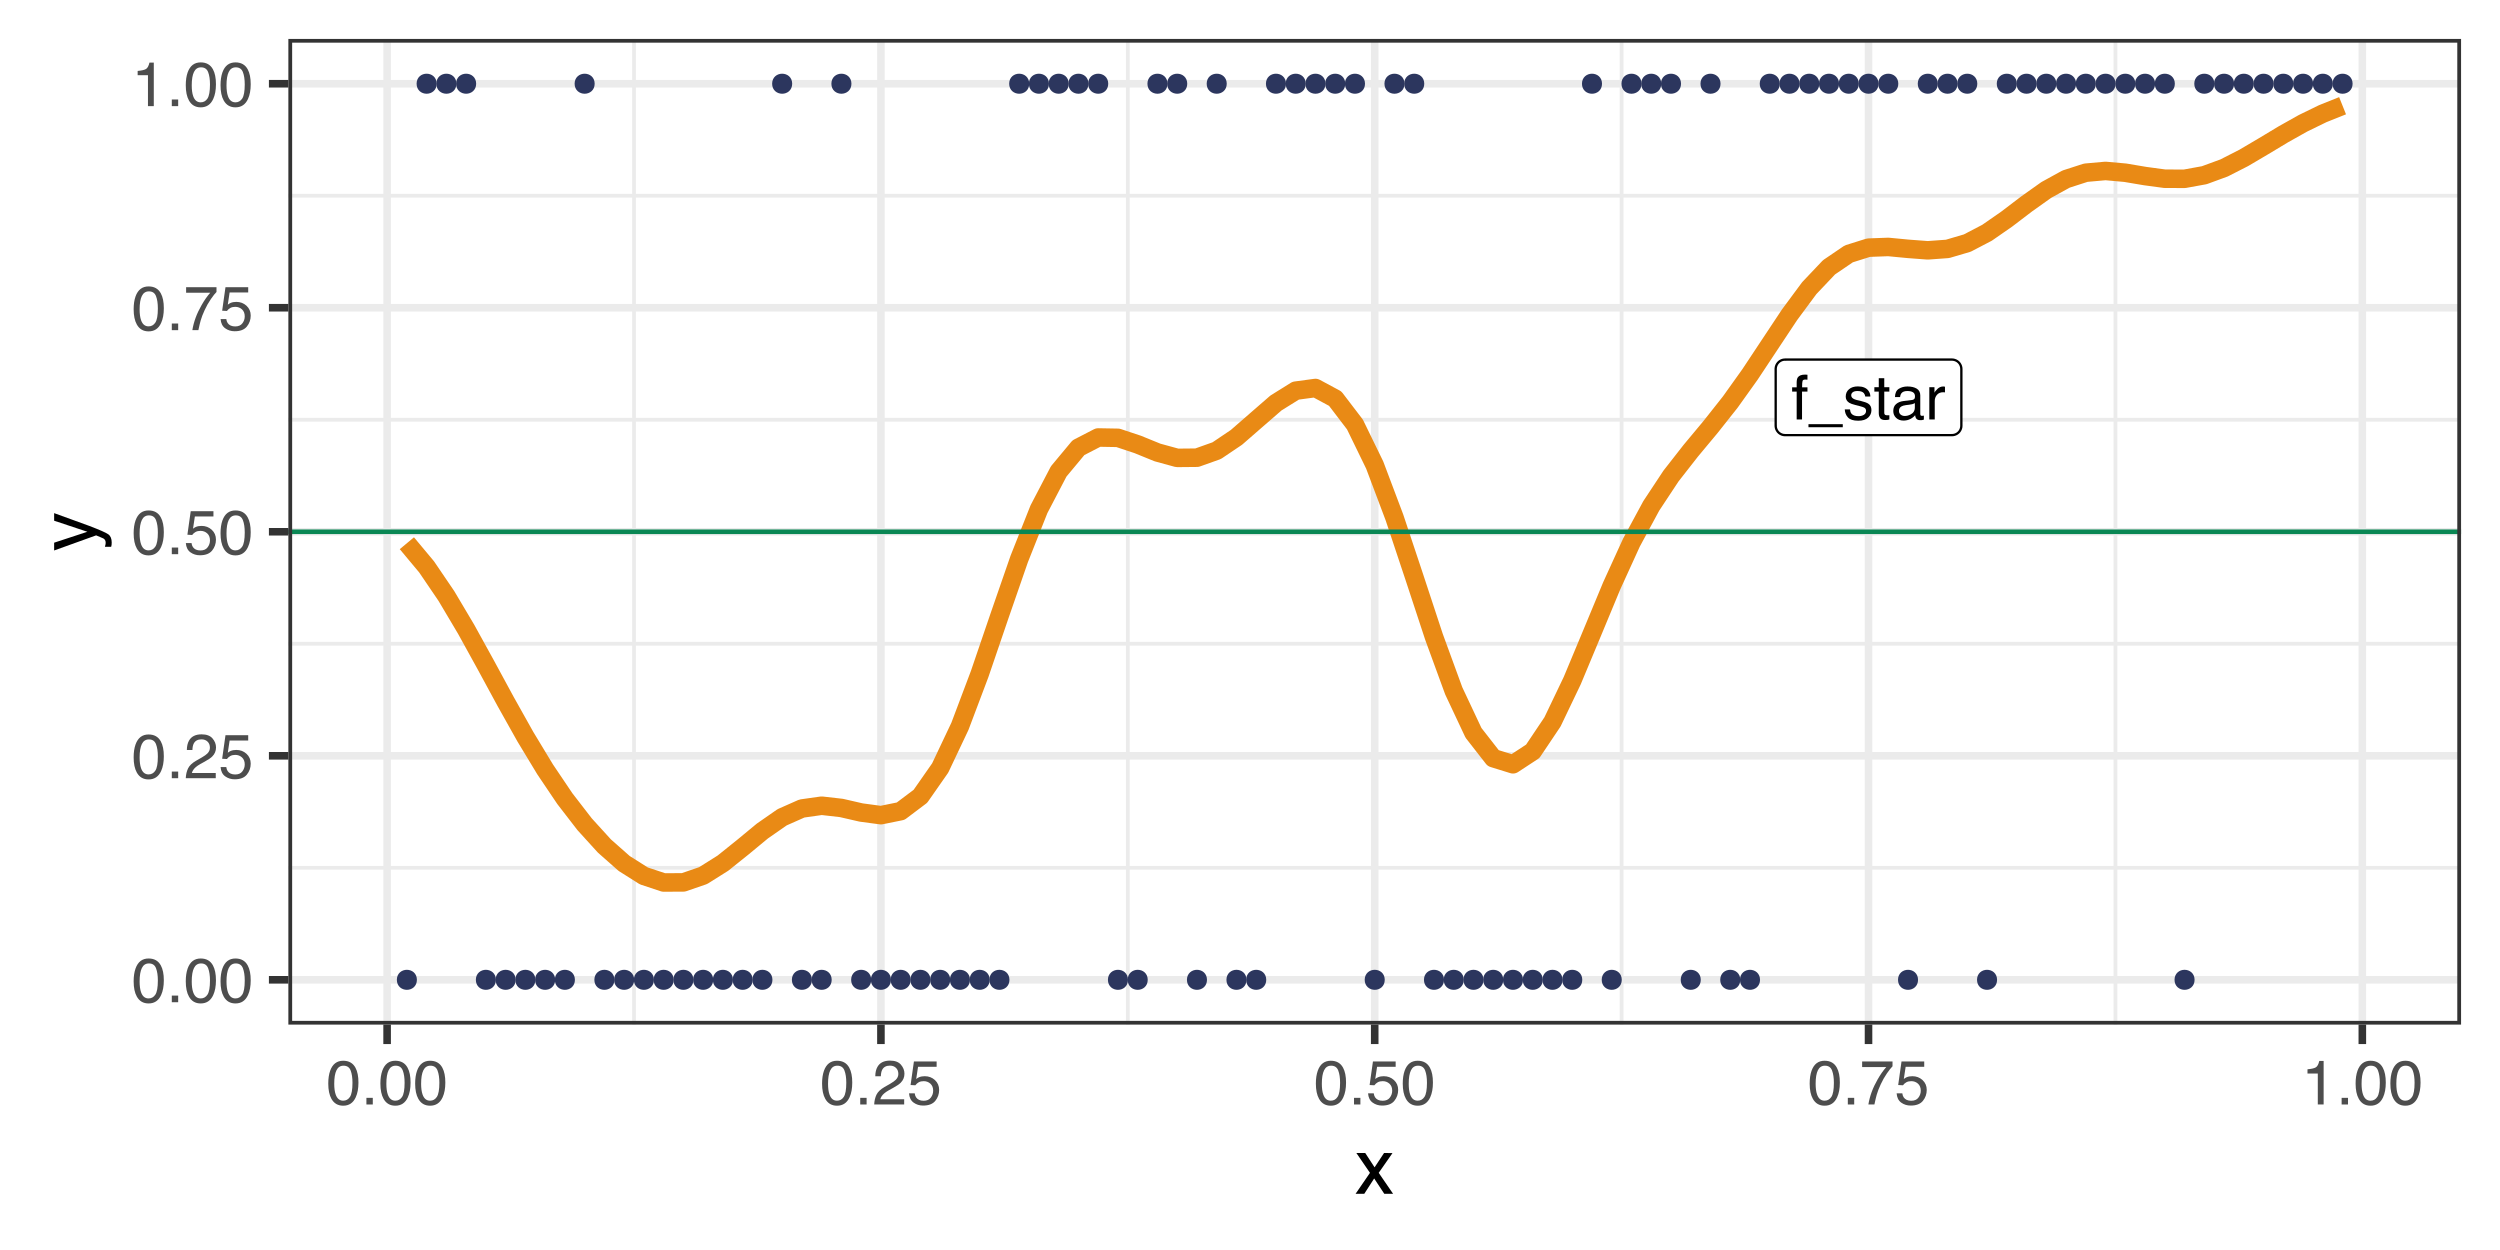 <?xml version="1.0" encoding="UTF-8"?>
<svg xmlns="http://www.w3.org/2000/svg" xmlns:xlink="http://www.w3.org/1999/xlink" width="576pt" height="288pt" viewBox="0 0 576 288" version="1.1">
<defs>
<g>
<symbol overflow="visible" id="glyph0-0">
<path style="stroke:none;" d="M 0.453 0 L 0.453 -10.203 L 8.547 -10.203 L 8.547 0 Z M 7.281 -1.281 L 7.281 -8.922 L 1.734 -8.922 L 1.734 -1.281 Z M 7.281 -1.281 "/>
</symbol>
<symbol overflow="visible" id="glyph0-1">
<path style="stroke:none;" d="M 1.234 -8.562 C 1.242 -9.082 1.332 -9.461 1.5 -9.703 C 1.789 -10.129 2.352 -10.344 3.188 -10.344 C 3.27 -10.344 3.352 -10.336 3.438 -10.328 C 3.52 -10.328 3.613 -10.32 3.719 -10.312 L 3.719 -9.172 C 3.582 -9.18 3.484 -9.188 3.422 -9.188 C 3.367 -9.195 3.316 -9.203 3.266 -9.203 C 2.891 -9.203 2.664 -9.102 2.594 -8.906 C 2.52 -8.707 2.484 -8.207 2.484 -7.406 L 3.719 -7.406 L 3.719 -6.422 L 2.469 -6.422 L 2.469 0 L 1.234 0 L 1.234 -6.422 L 0.188 -6.422 L 0.188 -7.406 L 1.234 -7.406 Z M 1.234 -8.562 "/>
</symbol>
<symbol overflow="visible" id="glyph0-2">
<path style="stroke:none;" d="M 0 1.781 L 0 1.078 L 7.906 1.078 L 7.906 1.781 Z M 0 1.781 "/>
</symbol>
<symbol overflow="visible" id="glyph0-3">
<path style="stroke:none;" d="M 1.656 -2.328 C 1.695 -1.91 1.801 -1.594 1.969 -1.375 C 2.281 -0.969 2.828 -0.766 3.609 -0.766 C 4.066 -0.766 4.473 -0.863 4.828 -1.062 C 5.18 -1.27 5.359 -1.582 5.359 -2 C 5.359 -2.32 5.219 -2.566 4.938 -2.734 C 4.758 -2.836 4.398 -2.957 3.859 -3.094 L 2.875 -3.344 C 2.238 -3.5 1.77 -3.672 1.469 -3.859 C 0.938 -4.203 0.672 -4.672 0.672 -5.266 C 0.672 -5.973 0.922 -6.539 1.422 -6.969 C 1.93 -7.406 2.613 -7.625 3.469 -7.625 C 4.594 -7.625 5.398 -7.297 5.891 -6.641 C 6.203 -6.223 6.352 -5.773 6.344 -5.297 L 5.172 -5.297 C 5.141 -5.578 5.035 -5.832 4.859 -6.062 C 4.578 -6.395 4.082 -6.562 3.375 -6.562 C 2.906 -6.562 2.547 -6.469 2.297 -6.281 C 2.055 -6.102 1.938 -5.867 1.938 -5.578 C 1.938 -5.254 2.098 -4.992 2.422 -4.797 C 2.598 -4.68 2.867 -4.578 3.234 -4.484 L 4.062 -4.297 C 4.957 -4.078 5.555 -3.863 5.859 -3.656 C 6.348 -3.344 6.594 -2.844 6.594 -2.156 C 6.594 -1.488 6.344 -0.914 5.844 -0.438 C 5.344 0.039 4.578 0.281 3.547 0.281 C 2.441 0.281 1.656 0.031 1.188 -0.469 C 0.727 -0.969 0.484 -1.586 0.453 -2.328 Z M 3.5 -7.609 Z M 3.5 -7.609 "/>
</symbol>
<symbol overflow="visible" id="glyph0-4">
<path style="stroke:none;" d="M 1.172 -9.516 L 2.438 -9.516 L 2.438 -7.438 L 3.609 -7.438 L 3.609 -6.422 L 2.438 -6.422 L 2.438 -1.562 C 2.438 -1.301 2.52 -1.129 2.688 -1.047 C 2.789 -0.992 2.957 -0.969 3.188 -0.969 C 3.238 -0.969 3.301 -0.969 3.375 -0.969 C 3.445 -0.969 3.523 -0.973 3.609 -0.984 L 3.609 0 C 3.473 0.039 3.328 0.07 3.172 0.094 C 3.016 0.113 2.848 0.125 2.672 0.125 C 2.086 0.125 1.691 -0.023 1.484 -0.328 C 1.273 -0.629 1.172 -1.02 1.172 -1.5 L 1.172 -6.422 L 0.156 -6.422 L 0.156 -7.438 L 1.172 -7.438 Z M 1.172 -9.516 "/>
</symbol>
<symbol overflow="visible" id="glyph0-5">
<path style="stroke:none;" d="M 1.875 -1.984 C 1.875 -1.617 2.004 -1.332 2.266 -1.125 C 2.535 -0.914 2.848 -0.812 3.203 -0.812 C 3.641 -0.812 4.066 -0.914 4.484 -1.125 C 5.18 -1.457 5.531 -2.008 5.531 -2.781 L 5.531 -3.781 C 5.375 -3.688 5.176 -3.602 4.938 -3.531 C 4.695 -3.469 4.461 -3.426 4.234 -3.406 L 3.469 -3.312 C 3.02 -3.25 2.68 -3.148 2.453 -3.016 C 2.066 -2.797 1.875 -2.453 1.875 -1.984 Z M 4.906 -4.5 C 5.188 -4.539 5.379 -4.66 5.484 -4.859 C 5.535 -4.973 5.562 -5.133 5.562 -5.344 C 5.562 -5.77 5.41 -6.078 5.109 -6.266 C 4.805 -6.461 4.367 -6.562 3.797 -6.562 C 3.148 -6.562 2.691 -6.383 2.422 -6.031 C 2.266 -5.832 2.164 -5.547 2.125 -5.172 L 0.953 -5.172 C 0.973 -6.086 1.27 -6.723 1.844 -7.078 C 2.414 -7.43 3.078 -7.609 3.828 -7.609 C 4.703 -7.609 5.414 -7.441 5.969 -7.109 C 6.508 -6.773 6.781 -6.258 6.781 -5.562 L 6.781 -1.281 C 6.781 -1.145 6.805 -1.035 6.859 -0.953 C 6.91 -0.879 7.02 -0.844 7.188 -0.844 C 7.25 -0.844 7.312 -0.848 7.375 -0.859 C 7.445 -0.867 7.523 -0.879 7.609 -0.891 L 7.609 0.031 C 7.41 0.094 7.258 0.129 7.156 0.141 C 7.051 0.148 6.91 0.156 6.734 0.156 C 6.305 0.156 5.992 0.004 5.797 -0.297 C 5.703 -0.461 5.633 -0.691 5.594 -0.984 C 5.332 -0.648 4.961 -0.359 4.484 -0.109 C 4.016 0.129 3.492 0.25 2.922 0.25 C 2.223 0.25 1.656 0.039 1.219 -0.375 C 0.781 -0.789 0.562 -1.316 0.562 -1.953 C 0.562 -2.641 0.773 -3.172 1.203 -3.547 C 1.641 -3.93 2.207 -4.164 2.906 -4.25 Z M 3.859 -7.609 Z M 3.859 -7.609 "/>
</symbol>
<symbol overflow="visible" id="glyph0-6">
<path style="stroke:none;" d="M 0.953 -7.438 L 2.141 -7.438 L 2.141 -6.156 C 2.234 -6.406 2.469 -6.707 2.844 -7.062 C 3.227 -7.426 3.672 -7.609 4.172 -7.609 C 4.191 -7.609 4.227 -7.602 4.281 -7.594 C 4.332 -7.594 4.426 -7.582 4.562 -7.562 L 4.562 -6.25 C 4.488 -6.258 4.422 -6.266 4.359 -6.266 C 4.297 -6.273 4.227 -6.281 4.156 -6.281 C 3.531 -6.281 3.047 -6.078 2.703 -5.672 C 2.367 -5.266 2.203 -4.801 2.203 -4.281 L 2.203 0 L 0.953 0 Z M 0.953 -7.438 "/>
</symbol>
<symbol overflow="visible" id="glyph1-0">
<path style="stroke:none;" d="M 0.469 0 L 0.469 -10.328 L 8.672 -10.328 L 8.672 0 Z M 7.375 -1.297 L 7.375 -9.047 L 1.766 -9.047 L 1.766 -1.297 Z M 7.375 -1.297 "/>
</symbol>
<symbol overflow="visible" id="glyph1-1">
<path style="stroke:none;" d="M 3.891 -10.078 C 5.203 -10.078 6.145 -9.539 6.719 -8.469 C 7.176 -7.633 7.406 -6.492 7.406 -5.047 C 7.406 -3.68 7.195 -2.551 6.781 -1.656 C 6.195 -0.363 5.234 0.281 3.891 0.281 C 2.68 0.281 1.781 -0.242 1.188 -1.297 C 0.695 -2.172 0.453 -3.348 0.453 -4.828 C 0.453 -5.973 0.598 -6.957 0.891 -7.781 C 1.441 -9.312 2.441 -10.078 3.891 -10.078 Z M 3.891 -0.875 C 4.547 -0.875 5.066 -1.164 5.453 -1.75 C 5.836 -2.332 6.031 -3.414 6.031 -5 C 6.031 -6.145 5.891 -7.086 5.609 -7.828 C 5.328 -8.566 4.781 -8.938 3.969 -8.938 C 3.227 -8.938 2.688 -8.582 2.344 -7.875 C 2 -7.176 1.828 -6.145 1.828 -4.781 C 1.828 -3.758 1.938 -2.938 2.156 -2.312 C 2.488 -1.352 3.066 -0.875 3.891 -0.875 Z M 3.891 -0.875 "/>
</symbol>
<symbol overflow="visible" id="glyph1-2">
<path style="stroke:none;" d="M 1.234 -1.531 L 2.703 -1.531 L 2.703 0 L 1.234 0 Z M 1.234 -1.531 "/>
</symbol>
<symbol overflow="visible" id="glyph1-3">
<path style="stroke:none;" d="M 0.453 0 C 0.492 -0.863 0.672 -1.617 0.984 -2.266 C 1.297 -2.91 1.906 -3.492 2.812 -4.016 L 4.172 -4.797 C 4.773 -5.148 5.195 -5.453 5.438 -5.703 C 5.82 -6.086 6.016 -6.531 6.016 -7.031 C 6.016 -7.613 5.836 -8.078 5.484 -8.422 C 5.129 -8.773 4.66 -8.953 4.078 -8.953 C 3.211 -8.953 2.613 -8.625 2.281 -7.969 C 2.102 -7.613 2.004 -7.125 1.984 -6.5 L 0.703 -6.5 C 0.711 -7.375 0.875 -8.086 1.188 -8.641 C 1.727 -9.617 2.695 -10.109 4.094 -10.109 C 5.238 -10.109 6.078 -9.797 6.609 -9.172 C 7.148 -8.547 7.422 -7.852 7.422 -7.094 C 7.422 -6.281 7.133 -5.586 6.562 -5.016 C 6.238 -4.68 5.648 -4.281 4.797 -3.812 L 3.828 -3.281 C 3.367 -3.02 3.008 -2.773 2.75 -2.547 C 2.281 -2.141 1.984 -1.691 1.859 -1.203 L 7.359 -1.203 L 7.359 0 Z M 0.453 0 "/>
</symbol>
<symbol overflow="visible" id="glyph1-4">
<path style="stroke:none;" d="M 1.781 -2.562 C 1.863 -1.844 2.195 -1.344 2.781 -1.062 C 3.082 -0.926 3.43 -0.859 3.828 -0.859 C 4.578 -0.859 5.129 -1.098 5.484 -1.578 C 5.848 -2.055 6.031 -2.586 6.031 -3.172 C 6.031 -3.867 5.816 -4.41 5.391 -4.797 C 4.961 -5.18 4.445 -5.375 3.844 -5.375 C 3.406 -5.375 3.031 -5.289 2.719 -5.125 C 2.414 -4.957 2.148 -4.723 1.922 -4.422 L 0.828 -4.484 L 1.594 -9.906 L 6.828 -9.906 L 6.828 -8.688 L 2.547 -8.688 L 2.125 -5.875 C 2.352 -6.051 2.57 -6.188 2.781 -6.281 C 3.156 -6.438 3.594 -6.516 4.094 -6.516 C 5.008 -6.516 5.789 -6.219 6.438 -5.625 C 7.082 -5.031 7.406 -4.273 7.406 -3.359 C 7.406 -2.398 7.109 -1.555 6.516 -0.828 C 5.93 -0.109 4.992 0.25 3.703 0.25 C 2.879 0.25 2.148 0.02 1.516 -0.438 C 0.891 -0.895 0.539 -1.602 0.469 -2.562 Z M 1.781 -2.562 "/>
</symbol>
<symbol overflow="visible" id="glyph1-5">
<path style="stroke:none;" d="M 7.531 -9.906 L 7.531 -8.797 C 7.207 -8.484 6.773 -7.938 6.234 -7.156 C 5.703 -6.383 5.227 -5.547 4.812 -4.641 C 4.406 -3.766 4.098 -2.969 3.891 -2.25 C 3.754 -1.781 3.578 -1.031 3.359 0 L 1.969 0 C 2.281 -1.926 2.984 -3.836 4.078 -5.734 C 4.711 -6.859 5.383 -7.82 6.094 -8.625 L 0.531 -8.625 L 0.531 -9.906 Z M 7.531 -9.906 "/>
</symbol>
<symbol overflow="visible" id="glyph1-6">
<path style="stroke:none;" d="M 1.375 -7.125 L 1.375 -8.109 C 2.289 -8.191 2.926 -8.336 3.281 -8.547 C 3.645 -8.754 3.914 -9.25 4.094 -10.031 L 5.094 -10.031 L 5.094 0 L 3.75 0 L 3.75 -7.125 Z M 1.375 -7.125 "/>
</symbol>
<symbol overflow="visible" id="glyph2-0">
<path style="stroke:none;" d="M 0.578 0 L 0.578 -12.906 L 10.828 -12.906 L 10.828 0 Z M 9.219 -1.625 L 9.219 -11.297 L 2.203 -11.297 L 2.203 -1.625 Z M 9.219 -1.625 "/>
</symbol>
<symbol overflow="visible" id="glyph2-1">
<path style="stroke:none;" d="M 0.266 -9.406 L 2.312 -9.406 L 4.469 -6.094 L 6.656 -9.406 L 8.594 -9.375 L 5.422 -4.828 L 8.734 0 L 6.703 0 L 4.375 -3.531 L 2.094 0 L 0.094 0 L 3.406 -4.828 Z M 0.266 -9.406 "/>
</symbol>
<symbol overflow="visible" id="glyph3-0">
<path style="stroke:none;" d="M 0 -0.578 L -12.906 -0.578 L -12.906 -10.828 L 0 -10.828 Z M -1.625 -9.219 L -11.297 -9.219 L -11.297 -2.203 L -1.625 -2.203 Z M -1.625 -9.219 "/>
</symbol>
<symbol overflow="visible" id="glyph3-1">
<path style="stroke:none;" d="M -9.406 -7.047 L -9.406 -8.797 C -8.812 -8.566 -7.438 -8.066 -5.281 -7.297 C -3.664 -6.723 -2.348 -6.242 -1.328 -5.859 C 1.078 -4.941 2.539 -4.297 3.062 -3.922 C 3.594 -3.547 3.859 -2.906 3.859 -2 C 3.859 -1.77 3.848 -1.594 3.828 -1.469 C 3.816 -1.352 3.785 -1.207 3.734 -1.031 L 2.297 -1.031 C 2.367 -1.312 2.414 -1.508 2.438 -1.625 C 2.457 -1.75 2.469 -1.859 2.469 -1.953 C 2.469 -2.254 2.414 -2.473 2.312 -2.609 C 2.219 -2.742 2.098 -2.859 1.953 -2.953 C 1.91 -2.984 1.672 -3.086 1.234 -3.266 C 0.805 -3.453 0.484 -3.586 0.266 -3.672 L -9.406 -0.188 L -9.406 -1.984 L -1.75 -4.5 Z M -9.641 -4.484 Z M -9.641 -4.484 "/>
</symbol>
</g>
<clipPath id="clip1">
  <path d="M 66.438 8.965 L 567.031 8.965 L 567.031 236.074 L 66.438 236.074 Z M 66.438 8.965 "/>
</clipPath>
<clipPath id="clip2">
  <path d="M 66.438 199 L 567.031 199 L 567.031 201 L 66.438 201 Z M 66.438 199 "/>
</clipPath>
<clipPath id="clip3">
  <path d="M 66.438 147 L 567.031 147 L 567.031 149 L 66.438 149 Z M 66.438 147 "/>
</clipPath>
<clipPath id="clip4">
  <path d="M 66.438 96 L 567.031 96 L 567.031 98 L 66.438 98 Z M 66.438 96 "/>
</clipPath>
<clipPath id="clip5">
  <path d="M 66.438 44 L 567.031 44 L 567.031 46 L 66.438 46 Z M 66.438 44 "/>
</clipPath>
<clipPath id="clip6">
  <path d="M 145 8.965 L 147 8.965 L 147 236.074 L 145 236.074 Z M 145 8.965 "/>
</clipPath>
<clipPath id="clip7">
  <path d="M 259 8.965 L 261 8.965 L 261 236.074 L 259 236.074 Z M 259 8.965 "/>
</clipPath>
<clipPath id="clip8">
  <path d="M 373 8.965 L 375 8.965 L 375 236.074 L 373 236.074 Z M 373 8.965 "/>
</clipPath>
<clipPath id="clip9">
  <path d="M 486 8.965 L 488 8.965 L 488 236.074 L 486 236.074 Z M 486 8.965 "/>
</clipPath>
<clipPath id="clip10">
  <path d="M 66.438 224 L 567.031 224 L 567.031 227 L 66.438 227 Z M 66.438 224 "/>
</clipPath>
<clipPath id="clip11">
  <path d="M 66.438 173 L 567.031 173 L 567.031 176 L 66.438 176 Z M 66.438 173 "/>
</clipPath>
<clipPath id="clip12">
  <path d="M 66.438 121 L 567.031 121 L 567.031 124 L 66.438 124 Z M 66.438 121 "/>
</clipPath>
<clipPath id="clip13">
  <path d="M 66.438 70 L 567.031 70 L 567.031 72 L 66.438 72 Z M 66.438 70 "/>
</clipPath>
<clipPath id="clip14">
  <path d="M 66.438 18 L 567.031 18 L 567.031 21 L 66.438 21 Z M 66.438 18 "/>
</clipPath>
<clipPath id="clip15">
  <path d="M 88 8.965 L 91 8.965 L 91 236.074 L 88 236.074 Z M 88 8.965 "/>
</clipPath>
<clipPath id="clip16">
  <path d="M 202 8.965 L 204 8.965 L 204 236.074 L 202 236.074 Z M 202 8.965 "/>
</clipPath>
<clipPath id="clip17">
  <path d="M 315 8.965 L 318 8.965 L 318 236.074 L 315 236.074 Z M 315 8.965 "/>
</clipPath>
<clipPath id="clip18">
  <path d="M 429 8.965 L 432 8.965 L 432 236.074 L 429 236.074 Z M 429 8.965 "/>
</clipPath>
<clipPath id="clip19">
  <path d="M 543 8.965 L 546 8.965 L 546 236.074 L 543 236.074 Z M 543 8.965 "/>
</clipPath>
<clipPath id="clip20">
  <path d="M 66.438 121 L 567.031 121 L 567.031 124 L 66.438 124 Z M 66.438 121 "/>
</clipPath>
<clipPath id="clip21">
  <path d="M 66.438 8.965 L 567.031 8.965 L 567.031 236.074 L 66.438 236.074 Z M 66.438 8.965 "/>
</clipPath>
</defs>
<g id="surface24">
<rect x="0" y="0" width="576" height="288" style="fill:rgb(100%,100%,100%);fill-opacity:1;stroke:none;"/>
<rect x="0" y="0" width="576" height="288" style="fill:rgb(100%,100%,100%);fill-opacity:1;stroke:none;"/>
<path style="fill:none;stroke-width:1.746;stroke-linecap:round;stroke-linejoin:round;stroke:rgb(100%,100%,100%);stroke-opacity:1;stroke-miterlimit:10;" d="M 0 288 L 576 288 L 576 0 L 0 0 Z M 0 288 "/>
<g clip-path="url(#clip1)" clip-rule="nonzero">
<path style=" stroke:none;fill-rule:nonzero;fill:rgb(100%,100%,100%);fill-opacity:1;" d="M 66.438 236.074 L 567.031 236.074 L 567.031 8.965 L 66.438 8.965 Z M 66.438 236.074 "/>
</g>
<g clip-path="url(#clip2)" clip-rule="nonzero">
<path style="fill:none;stroke-width:0.873;stroke-linecap:butt;stroke-linejoin:round;stroke:rgb(92.157%,92.157%,92.157%);stroke-opacity:1;stroke-miterlimit:10;" d="M 66.438 199.941 L 567.035 199.941 "/>
</g>
<g clip-path="url(#clip3)" clip-rule="nonzero">
<path style="fill:none;stroke-width:0.873;stroke-linecap:butt;stroke-linejoin:round;stroke:rgb(92.157%,92.157%,92.157%);stroke-opacity:1;stroke-miterlimit:10;" d="M 66.438 148.328 L 567.035 148.328 "/>
</g>
<g clip-path="url(#clip4)" clip-rule="nonzero">
<path style="fill:none;stroke-width:0.873;stroke-linecap:butt;stroke-linejoin:round;stroke:rgb(92.157%,92.157%,92.157%);stroke-opacity:1;stroke-miterlimit:10;" d="M 66.438 96.711 L 567.035 96.711 "/>
</g>
<g clip-path="url(#clip5)" clip-rule="nonzero">
<path style="fill:none;stroke-width:0.873;stroke-linecap:butt;stroke-linejoin:round;stroke:rgb(92.157%,92.157%,92.157%);stroke-opacity:1;stroke-miterlimit:10;" d="M 66.438 45.098 L 567.035 45.098 "/>
</g>
<g clip-path="url(#clip6)" clip-rule="nonzero">
<path style="fill:none;stroke-width:0.873;stroke-linecap:butt;stroke-linejoin:round;stroke:rgb(92.157%,92.157%,92.157%);stroke-opacity:1;stroke-miterlimit:10;" d="M 146.078 236.074 L 146.078 8.965 "/>
</g>
<g clip-path="url(#clip7)" clip-rule="nonzero">
<path style="fill:none;stroke-width:0.873;stroke-linecap:butt;stroke-linejoin:round;stroke:rgb(92.157%,92.157%,92.157%);stroke-opacity:1;stroke-miterlimit:10;" d="M 259.852 236.074 L 259.852 8.965 "/>
</g>
<g clip-path="url(#clip8)" clip-rule="nonzero">
<path style="fill:none;stroke-width:0.873;stroke-linecap:butt;stroke-linejoin:round;stroke:rgb(92.157%,92.157%,92.157%);stroke-opacity:1;stroke-miterlimit:10;" d="M 373.621 236.074 L 373.621 8.965 "/>
</g>
<g clip-path="url(#clip9)" clip-rule="nonzero">
<path style="fill:none;stroke-width:0.873;stroke-linecap:butt;stroke-linejoin:round;stroke:rgb(92.157%,92.157%,92.157%);stroke-opacity:1;stroke-miterlimit:10;" d="M 487.395 236.074 L 487.395 8.965 "/>
</g>
<g clip-path="url(#clip10)" clip-rule="nonzero">
<path style="fill:none;stroke-width:1.746;stroke-linecap:butt;stroke-linejoin:round;stroke:rgb(92.157%,92.157%,92.157%);stroke-opacity:1;stroke-miterlimit:10;" d="M 66.438 225.75 L 567.035 225.75 "/>
</g>
<g clip-path="url(#clip11)" clip-rule="nonzero">
<path style="fill:none;stroke-width:1.746;stroke-linecap:butt;stroke-linejoin:round;stroke:rgb(92.157%,92.157%,92.157%);stroke-opacity:1;stroke-miterlimit:10;" d="M 66.438 174.137 L 567.035 174.137 "/>
</g>
<g clip-path="url(#clip12)" clip-rule="nonzero">
<path style="fill:none;stroke-width:1.746;stroke-linecap:butt;stroke-linejoin:round;stroke:rgb(92.157%,92.157%,92.157%);stroke-opacity:1;stroke-miterlimit:10;" d="M 66.438 122.52 L 567.035 122.52 "/>
</g>
<g clip-path="url(#clip13)" clip-rule="nonzero">
<path style="fill:none;stroke-width:1.746;stroke-linecap:butt;stroke-linejoin:round;stroke:rgb(92.157%,92.157%,92.157%);stroke-opacity:1;stroke-miterlimit:10;" d="M 66.438 70.906 L 567.035 70.906 "/>
</g>
<g clip-path="url(#clip14)" clip-rule="nonzero">
<path style="fill:none;stroke-width:1.746;stroke-linecap:butt;stroke-linejoin:round;stroke:rgb(92.157%,92.157%,92.157%);stroke-opacity:1;stroke-miterlimit:10;" d="M 66.438 19.289 L 567.035 19.289 "/>
</g>
<g clip-path="url(#clip15)" clip-rule="nonzero">
<path style="fill:none;stroke-width:1.746;stroke-linecap:butt;stroke-linejoin:round;stroke:rgb(92.157%,92.157%,92.157%);stroke-opacity:1;stroke-miterlimit:10;" d="M 89.191 236.074 L 89.191 8.965 "/>
</g>
<g clip-path="url(#clip16)" clip-rule="nonzero">
<path style="fill:none;stroke-width:1.746;stroke-linecap:butt;stroke-linejoin:round;stroke:rgb(92.157%,92.157%,92.157%);stroke-opacity:1;stroke-miterlimit:10;" d="M 202.965 236.074 L 202.965 8.965 "/>
</g>
<g clip-path="url(#clip17)" clip-rule="nonzero">
<path style="fill:none;stroke-width:1.746;stroke-linecap:butt;stroke-linejoin:round;stroke:rgb(92.157%,92.157%,92.157%);stroke-opacity:1;stroke-miterlimit:10;" d="M 316.734 236.074 L 316.734 8.965 "/>
</g>
<g clip-path="url(#clip18)" clip-rule="nonzero">
<path style="fill:none;stroke-width:1.746;stroke-linecap:butt;stroke-linejoin:round;stroke:rgb(92.157%,92.157%,92.157%);stroke-opacity:1;stroke-miterlimit:10;" d="M 430.508 236.074 L 430.508 8.965 "/>
</g>
<g clip-path="url(#clip19)" clip-rule="nonzero">
<path style="fill:none;stroke-width:1.746;stroke-linecap:butt;stroke-linejoin:round;stroke:rgb(92.157%,92.157%,92.157%);stroke-opacity:1;stroke-miterlimit:10;" d="M 544.281 236.074 L 544.281 8.965 "/>
</g>
<path style="fill-rule:nonzero;fill:rgb(17.255%,21.176%,36.863%);fill-opacity:1;stroke-width:0.709;stroke-linecap:round;stroke-linejoin:round;stroke:rgb(17.255%,21.176%,36.863%);stroke-opacity:1;stroke-miterlimit:10;" d="M 95.699 225.75 C 95.699 228.355 91.789 228.355 91.789 225.75 C 91.789 223.145 95.699 223.145 95.699 225.75 "/>
<path style="fill-rule:nonzero;fill:rgb(17.255%,21.176%,36.863%);fill-opacity:1;stroke-width:0.709;stroke-linecap:round;stroke-linejoin:round;stroke:rgb(17.255%,21.176%,36.863%);stroke-opacity:1;stroke-miterlimit:10;" d="M 100.25 19.289 C 100.25 21.895 96.34 21.895 96.34 19.289 C 96.34 16.684 100.25 16.684 100.25 19.289 "/>
<path style="fill-rule:nonzero;fill:rgb(17.255%,21.176%,36.863%);fill-opacity:1;stroke-width:0.709;stroke-linecap:round;stroke-linejoin:round;stroke:rgb(17.255%,21.176%,36.863%);stroke-opacity:1;stroke-miterlimit:10;" d="M 104.801 19.289 C 104.801 21.895 100.891 21.895 100.891 19.289 C 100.891 16.684 104.801 16.684 104.801 19.289 "/>
<path style="fill-rule:nonzero;fill:rgb(17.255%,21.176%,36.863%);fill-opacity:1;stroke-width:0.709;stroke-linecap:round;stroke-linejoin:round;stroke:rgb(17.255%,21.176%,36.863%);stroke-opacity:1;stroke-miterlimit:10;" d="M 109.352 19.289 C 109.352 21.895 105.441 21.895 105.441 19.289 C 105.441 16.684 109.352 16.684 109.352 19.289 "/>
<path style="fill-rule:nonzero;fill:rgb(17.255%,21.176%,36.863%);fill-opacity:1;stroke-width:0.709;stroke-linecap:round;stroke-linejoin:round;stroke:rgb(17.255%,21.176%,36.863%);stroke-opacity:1;stroke-miterlimit:10;" d="M 113.902 225.75 C 113.902 228.355 109.992 228.355 109.992 225.75 C 109.992 223.145 113.902 223.145 113.902 225.75 "/>
<path style="fill-rule:nonzero;fill:rgb(17.255%,21.176%,36.863%);fill-opacity:1;stroke-width:0.709;stroke-linecap:round;stroke-linejoin:round;stroke:rgb(17.255%,21.176%,36.863%);stroke-opacity:1;stroke-miterlimit:10;" d="M 118.453 225.75 C 118.453 228.355 114.543 228.355 114.543 225.75 C 114.543 223.145 118.453 223.145 118.453 225.75 "/>
<path style="fill-rule:nonzero;fill:rgb(17.255%,21.176%,36.863%);fill-opacity:1;stroke-width:0.709;stroke-linecap:round;stroke-linejoin:round;stroke:rgb(17.255%,21.176%,36.863%);stroke-opacity:1;stroke-miterlimit:10;" d="M 123.004 225.75 C 123.004 228.355 119.094 228.355 119.094 225.75 C 119.094 223.145 123.004 223.145 123.004 225.75 "/>
<path style="fill-rule:nonzero;fill:rgb(17.255%,21.176%,36.863%);fill-opacity:1;stroke-width:0.709;stroke-linecap:round;stroke-linejoin:round;stroke:rgb(17.255%,21.176%,36.863%);stroke-opacity:1;stroke-miterlimit:10;" d="M 127.555 225.75 C 127.555 228.355 123.645 228.355 123.645 225.75 C 123.645 223.145 127.555 223.145 127.555 225.75 "/>
<path style="fill-rule:nonzero;fill:rgb(17.255%,21.176%,36.863%);fill-opacity:1;stroke-width:0.709;stroke-linecap:round;stroke-linejoin:round;stroke:rgb(17.255%,21.176%,36.863%);stroke-opacity:1;stroke-miterlimit:10;" d="M 132.105 225.75 C 132.105 228.355 128.195 228.355 128.195 225.75 C 128.195 223.145 132.105 223.145 132.105 225.75 "/>
<path style="fill-rule:nonzero;fill:rgb(17.255%,21.176%,36.863%);fill-opacity:1;stroke-width:0.709;stroke-linecap:round;stroke-linejoin:round;stroke:rgb(17.255%,21.176%,36.863%);stroke-opacity:1;stroke-miterlimit:10;" d="M 136.656 19.289 C 136.656 21.895 132.746 21.895 132.746 19.289 C 132.746 16.684 136.656 16.684 136.656 19.289 "/>
<path style="fill-rule:nonzero;fill:rgb(17.255%,21.176%,36.863%);fill-opacity:1;stroke-width:0.709;stroke-linecap:round;stroke-linejoin:round;stroke:rgb(17.255%,21.176%,36.863%);stroke-opacity:1;stroke-miterlimit:10;" d="M 141.207 225.75 C 141.207 228.355 137.297 228.355 137.297 225.75 C 137.297 223.145 141.207 223.145 141.207 225.75 "/>
<path style="fill-rule:nonzero;fill:rgb(17.255%,21.176%,36.863%);fill-opacity:1;stroke-width:0.709;stroke-linecap:round;stroke-linejoin:round;stroke:rgb(17.255%,21.176%,36.863%);stroke-opacity:1;stroke-miterlimit:10;" d="M 145.758 225.75 C 145.758 228.355 141.848 228.355 141.848 225.75 C 141.848 223.145 145.758 223.145 145.758 225.75 "/>
<path style="fill-rule:nonzero;fill:rgb(17.255%,21.176%,36.863%);fill-opacity:1;stroke-width:0.709;stroke-linecap:round;stroke-linejoin:round;stroke:rgb(17.255%,21.176%,36.863%);stroke-opacity:1;stroke-miterlimit:10;" d="M 150.309 225.75 C 150.309 228.355 146.398 228.355 146.398 225.75 C 146.398 223.145 150.309 223.145 150.309 225.75 "/>
<path style="fill-rule:nonzero;fill:rgb(17.255%,21.176%,36.863%);fill-opacity:1;stroke-width:0.709;stroke-linecap:round;stroke-linejoin:round;stroke:rgb(17.255%,21.176%,36.863%);stroke-opacity:1;stroke-miterlimit:10;" d="M 154.859 225.75 C 154.859 228.355 150.949 228.355 150.949 225.75 C 150.949 223.145 154.859 223.145 154.859 225.75 "/>
<path style="fill-rule:nonzero;fill:rgb(17.255%,21.176%,36.863%);fill-opacity:1;stroke-width:0.709;stroke-linecap:round;stroke-linejoin:round;stroke:rgb(17.255%,21.176%,36.863%);stroke-opacity:1;stroke-miterlimit:10;" d="M 159.41 225.75 C 159.41 228.355 155.5 228.355 155.5 225.75 C 155.5 223.145 159.41 223.145 159.41 225.75 "/>
<path style="fill-rule:nonzero;fill:rgb(17.255%,21.176%,36.863%);fill-opacity:1;stroke-width:0.709;stroke-linecap:round;stroke-linejoin:round;stroke:rgb(17.255%,21.176%,36.863%);stroke-opacity:1;stroke-miterlimit:10;" d="M 163.961 225.75 C 163.961 228.355 160.051 228.355 160.051 225.75 C 160.051 223.145 163.961 223.145 163.961 225.75 "/>
<path style="fill-rule:nonzero;fill:rgb(17.255%,21.176%,36.863%);fill-opacity:1;stroke-width:0.709;stroke-linecap:round;stroke-linejoin:round;stroke:rgb(17.255%,21.176%,36.863%);stroke-opacity:1;stroke-miterlimit:10;" d="M 168.512 225.75 C 168.512 228.355 164.602 228.355 164.602 225.75 C 164.602 223.145 168.512 223.145 168.512 225.75 "/>
<path style="fill-rule:nonzero;fill:rgb(17.255%,21.176%,36.863%);fill-opacity:1;stroke-width:0.709;stroke-linecap:round;stroke-linejoin:round;stroke:rgb(17.255%,21.176%,36.863%);stroke-opacity:1;stroke-miterlimit:10;" d="M 173.062 225.75 C 173.062 228.355 169.152 228.355 169.152 225.75 C 169.152 223.145 173.062 223.145 173.062 225.75 "/>
<path style="fill-rule:nonzero;fill:rgb(17.255%,21.176%,36.863%);fill-opacity:1;stroke-width:0.709;stroke-linecap:round;stroke-linejoin:round;stroke:rgb(17.255%,21.176%,36.863%);stroke-opacity:1;stroke-miterlimit:10;" d="M 177.613 225.75 C 177.613 228.355 173.703 228.355 173.703 225.75 C 173.703 223.145 177.613 223.145 177.613 225.75 "/>
<path style="fill-rule:nonzero;fill:rgb(17.255%,21.176%,36.863%);fill-opacity:1;stroke-width:0.709;stroke-linecap:round;stroke-linejoin:round;stroke:rgb(17.255%,21.176%,36.863%);stroke-opacity:1;stroke-miterlimit:10;" d="M 182.164 19.289 C 182.164 21.895 178.254 21.895 178.254 19.289 C 178.254 16.684 182.164 16.684 182.164 19.289 "/>
<path style="fill-rule:nonzero;fill:rgb(17.255%,21.176%,36.863%);fill-opacity:1;stroke-width:0.709;stroke-linecap:round;stroke-linejoin:round;stroke:rgb(17.255%,21.176%,36.863%);stroke-opacity:1;stroke-miterlimit:10;" d="M 186.715 225.75 C 186.715 228.355 182.805 228.355 182.805 225.75 C 182.805 223.145 186.715 223.145 186.715 225.75 "/>
<path style="fill-rule:nonzero;fill:rgb(17.255%,21.176%,36.863%);fill-opacity:1;stroke-width:0.709;stroke-linecap:round;stroke-linejoin:round;stroke:rgb(17.255%,21.176%,36.863%);stroke-opacity:1;stroke-miterlimit:10;" d="M 191.266 225.75 C 191.266 228.355 187.355 228.355 187.355 225.75 C 187.355 223.145 191.266 223.145 191.266 225.75 "/>
<path style="fill-rule:nonzero;fill:rgb(17.255%,21.176%,36.863%);fill-opacity:1;stroke-width:0.709;stroke-linecap:round;stroke-linejoin:round;stroke:rgb(17.255%,21.176%,36.863%);stroke-opacity:1;stroke-miterlimit:10;" d="M 195.816 19.289 C 195.816 21.895 191.906 21.895 191.906 19.289 C 191.906 16.684 195.816 16.684 195.816 19.289 "/>
<path style="fill-rule:nonzero;fill:rgb(17.255%,21.176%,36.863%);fill-opacity:1;stroke-width:0.709;stroke-linecap:round;stroke-linejoin:round;stroke:rgb(17.255%,21.176%,36.863%);stroke-opacity:1;stroke-miterlimit:10;" d="M 200.367 225.75 C 200.367 228.355 196.457 228.355 196.457 225.75 C 196.457 223.145 200.367 223.145 200.367 225.75 "/>
<path style="fill-rule:nonzero;fill:rgb(17.255%,21.176%,36.863%);fill-opacity:1;stroke-width:0.709;stroke-linecap:round;stroke-linejoin:round;stroke:rgb(17.255%,21.176%,36.863%);stroke-opacity:1;stroke-miterlimit:10;" d="M 204.918 225.75 C 204.918 228.355 201.008 228.355 201.008 225.75 C 201.008 223.145 204.918 223.145 204.918 225.75 "/>
<path style="fill-rule:nonzero;fill:rgb(17.255%,21.176%,36.863%);fill-opacity:1;stroke-width:0.709;stroke-linecap:round;stroke-linejoin:round;stroke:rgb(17.255%,21.176%,36.863%);stroke-opacity:1;stroke-miterlimit:10;" d="M 209.469 225.75 C 209.469 228.355 205.559 228.355 205.559 225.75 C 205.559 223.145 209.469 223.145 209.469 225.75 "/>
<path style="fill-rule:nonzero;fill:rgb(17.255%,21.176%,36.863%);fill-opacity:1;stroke-width:0.709;stroke-linecap:round;stroke-linejoin:round;stroke:rgb(17.255%,21.176%,36.863%);stroke-opacity:1;stroke-miterlimit:10;" d="M 214.02 225.75 C 214.02 228.355 210.113 228.355 210.113 225.75 C 210.113 223.145 214.02 223.145 214.02 225.75 "/>
<path style="fill-rule:nonzero;fill:rgb(17.255%,21.176%,36.863%);fill-opacity:1;stroke-width:0.709;stroke-linecap:round;stroke-linejoin:round;stroke:rgb(17.255%,21.176%,36.863%);stroke-opacity:1;stroke-miterlimit:10;" d="M 218.57 225.75 C 218.57 228.355 214.664 228.355 214.664 225.75 C 214.664 223.145 218.57 223.145 218.57 225.75 "/>
<path style="fill-rule:nonzero;fill:rgb(17.255%,21.176%,36.863%);fill-opacity:1;stroke-width:0.709;stroke-linecap:round;stroke-linejoin:round;stroke:rgb(17.255%,21.176%,36.863%);stroke-opacity:1;stroke-miterlimit:10;" d="M 223.121 225.75 C 223.121 228.355 219.215 228.355 219.215 225.75 C 219.215 223.145 223.121 223.145 223.121 225.75 "/>
<path style="fill-rule:nonzero;fill:rgb(17.255%,21.176%,36.863%);fill-opacity:1;stroke-width:0.709;stroke-linecap:round;stroke-linejoin:round;stroke:rgb(17.255%,21.176%,36.863%);stroke-opacity:1;stroke-miterlimit:10;" d="M 227.672 225.75 C 227.672 228.355 223.766 228.355 223.766 225.75 C 223.766 223.145 227.672 223.145 227.672 225.75 "/>
<path style="fill-rule:nonzero;fill:rgb(17.255%,21.176%,36.863%);fill-opacity:1;stroke-width:0.709;stroke-linecap:round;stroke-linejoin:round;stroke:rgb(17.255%,21.176%,36.863%);stroke-opacity:1;stroke-miterlimit:10;" d="M 232.223 225.75 C 232.223 228.355 228.316 228.355 228.316 225.75 C 228.316 223.145 232.223 223.145 232.223 225.75 "/>
<path style="fill-rule:nonzero;fill:rgb(17.255%,21.176%,36.863%);fill-opacity:1;stroke-width:0.709;stroke-linecap:round;stroke-linejoin:round;stroke:rgb(17.255%,21.176%,36.863%);stroke-opacity:1;stroke-miterlimit:10;" d="M 236.773 19.289 C 236.773 21.895 232.867 21.895 232.867 19.289 C 232.867 16.684 236.773 16.684 236.773 19.289 "/>
<path style="fill-rule:nonzero;fill:rgb(17.255%,21.176%,36.863%);fill-opacity:1;stroke-width:0.709;stroke-linecap:round;stroke-linejoin:round;stroke:rgb(17.255%,21.176%,36.863%);stroke-opacity:1;stroke-miterlimit:10;" d="M 241.324 19.289 C 241.324 21.895 237.418 21.895 237.418 19.289 C 237.418 16.684 241.324 16.684 241.324 19.289 "/>
<path style="fill-rule:nonzero;fill:rgb(17.255%,21.176%,36.863%);fill-opacity:1;stroke-width:0.709;stroke-linecap:round;stroke-linejoin:round;stroke:rgb(17.255%,21.176%,36.863%);stroke-opacity:1;stroke-miterlimit:10;" d="M 245.879 19.289 C 245.879 21.895 241.969 21.895 241.969 19.289 C 241.969 16.684 245.879 16.684 245.879 19.289 "/>
<path style="fill-rule:nonzero;fill:rgb(17.255%,21.176%,36.863%);fill-opacity:1;stroke-width:0.709;stroke-linecap:round;stroke-linejoin:round;stroke:rgb(17.255%,21.176%,36.863%);stroke-opacity:1;stroke-miterlimit:10;" d="M 250.43 19.289 C 250.43 21.895 246.52 21.895 246.52 19.289 C 246.52 16.684 250.43 16.684 250.43 19.289 "/>
<path style="fill-rule:nonzero;fill:rgb(17.255%,21.176%,36.863%);fill-opacity:1;stroke-width:0.709;stroke-linecap:round;stroke-linejoin:round;stroke:rgb(17.255%,21.176%,36.863%);stroke-opacity:1;stroke-miterlimit:10;" d="M 254.98 19.289 C 254.98 21.895 251.07 21.895 251.07 19.289 C 251.07 16.684 254.98 16.684 254.98 19.289 "/>
<path style="fill-rule:nonzero;fill:rgb(17.255%,21.176%,36.863%);fill-opacity:1;stroke-width:0.709;stroke-linecap:round;stroke-linejoin:round;stroke:rgb(17.255%,21.176%,36.863%);stroke-opacity:1;stroke-miterlimit:10;" d="M 259.531 225.75 C 259.531 228.355 255.621 228.355 255.621 225.75 C 255.621 223.145 259.531 223.145 259.531 225.75 "/>
<path style="fill-rule:nonzero;fill:rgb(17.255%,21.176%,36.863%);fill-opacity:1;stroke-width:0.709;stroke-linecap:round;stroke-linejoin:round;stroke:rgb(17.255%,21.176%,36.863%);stroke-opacity:1;stroke-miterlimit:10;" d="M 264.082 225.75 C 264.082 228.355 260.172 228.355 260.172 225.75 C 260.172 223.145 264.082 223.145 264.082 225.75 "/>
<path style="fill-rule:nonzero;fill:rgb(17.255%,21.176%,36.863%);fill-opacity:1;stroke-width:0.709;stroke-linecap:round;stroke-linejoin:round;stroke:rgb(17.255%,21.176%,36.863%);stroke-opacity:1;stroke-miterlimit:10;" d="M 268.633 19.289 C 268.633 21.895 264.723 21.895 264.723 19.289 C 264.723 16.684 268.633 16.684 268.633 19.289 "/>
<path style="fill-rule:nonzero;fill:rgb(17.255%,21.176%,36.863%);fill-opacity:1;stroke-width:0.709;stroke-linecap:round;stroke-linejoin:round;stroke:rgb(17.255%,21.176%,36.863%);stroke-opacity:1;stroke-miterlimit:10;" d="M 273.184 19.289 C 273.184 21.895 269.273 21.895 269.273 19.289 C 269.273 16.684 273.184 16.684 273.184 19.289 "/>
<path style="fill-rule:nonzero;fill:rgb(17.255%,21.176%,36.863%);fill-opacity:1;stroke-width:0.709;stroke-linecap:round;stroke-linejoin:round;stroke:rgb(17.255%,21.176%,36.863%);stroke-opacity:1;stroke-miterlimit:10;" d="M 277.734 225.75 C 277.734 228.355 273.824 228.355 273.824 225.75 C 273.824 223.145 277.734 223.145 277.734 225.75 "/>
<path style="fill-rule:nonzero;fill:rgb(17.255%,21.176%,36.863%);fill-opacity:1;stroke-width:0.709;stroke-linecap:round;stroke-linejoin:round;stroke:rgb(17.255%,21.176%,36.863%);stroke-opacity:1;stroke-miterlimit:10;" d="M 282.285 19.289 C 282.285 21.895 278.375 21.895 278.375 19.289 C 278.375 16.684 282.285 16.684 282.285 19.289 "/>
<path style="fill-rule:nonzero;fill:rgb(17.255%,21.176%,36.863%);fill-opacity:1;stroke-width:0.709;stroke-linecap:round;stroke-linejoin:round;stroke:rgb(17.255%,21.176%,36.863%);stroke-opacity:1;stroke-miterlimit:10;" d="M 286.836 225.75 C 286.836 228.355 282.926 228.355 282.926 225.75 C 282.926 223.145 286.836 223.145 286.836 225.75 "/>
<path style="fill-rule:nonzero;fill:rgb(17.255%,21.176%,36.863%);fill-opacity:1;stroke-width:0.709;stroke-linecap:round;stroke-linejoin:round;stroke:rgb(17.255%,21.176%,36.863%);stroke-opacity:1;stroke-miterlimit:10;" d="M 291.387 225.75 C 291.387 228.355 287.477 228.355 287.477 225.75 C 287.477 223.145 291.387 223.145 291.387 225.75 "/>
<path style="fill-rule:nonzero;fill:rgb(17.255%,21.176%,36.863%);fill-opacity:1;stroke-width:0.709;stroke-linecap:round;stroke-linejoin:round;stroke:rgb(17.255%,21.176%,36.863%);stroke-opacity:1;stroke-miterlimit:10;" d="M 295.938 19.289 C 295.938 21.895 292.027 21.895 292.027 19.289 C 292.027 16.684 295.938 16.684 295.938 19.289 "/>
<path style="fill-rule:nonzero;fill:rgb(17.255%,21.176%,36.863%);fill-opacity:1;stroke-width:0.709;stroke-linecap:round;stroke-linejoin:round;stroke:rgb(17.255%,21.176%,36.863%);stroke-opacity:1;stroke-miterlimit:10;" d="M 300.488 19.289 C 300.488 21.895 296.578 21.895 296.578 19.289 C 296.578 16.684 300.488 16.684 300.488 19.289 "/>
<path style="fill-rule:nonzero;fill:rgb(17.255%,21.176%,36.863%);fill-opacity:1;stroke-width:0.709;stroke-linecap:round;stroke-linejoin:round;stroke:rgb(17.255%,21.176%,36.863%);stroke-opacity:1;stroke-miterlimit:10;" d="M 305.039 19.289 C 305.039 21.895 301.129 21.895 301.129 19.289 C 301.129 16.684 305.039 16.684 305.039 19.289 "/>
<path style="fill-rule:nonzero;fill:rgb(17.255%,21.176%,36.863%);fill-opacity:1;stroke-width:0.709;stroke-linecap:round;stroke-linejoin:round;stroke:rgb(17.255%,21.176%,36.863%);stroke-opacity:1;stroke-miterlimit:10;" d="M 309.59 19.289 C 309.59 21.895 305.68 21.895 305.68 19.289 C 305.68 16.684 309.59 16.684 309.59 19.289 "/>
<path style="fill-rule:nonzero;fill:rgb(17.255%,21.176%,36.863%);fill-opacity:1;stroke-width:0.709;stroke-linecap:round;stroke-linejoin:round;stroke:rgb(17.255%,21.176%,36.863%);stroke-opacity:1;stroke-miterlimit:10;" d="M 314.141 19.289 C 314.141 21.895 310.23 21.895 310.23 19.289 C 310.23 16.684 314.141 16.684 314.141 19.289 "/>
<path style="fill-rule:nonzero;fill:rgb(17.255%,21.176%,36.863%);fill-opacity:1;stroke-width:0.709;stroke-linecap:round;stroke-linejoin:round;stroke:rgb(17.255%,21.176%,36.863%);stroke-opacity:1;stroke-miterlimit:10;" d="M 318.691 225.75 C 318.691 228.355 314.781 228.355 314.781 225.75 C 314.781 223.145 318.691 223.145 318.691 225.75 "/>
<path style="fill-rule:nonzero;fill:rgb(17.255%,21.176%,36.863%);fill-opacity:1;stroke-width:0.709;stroke-linecap:round;stroke-linejoin:round;stroke:rgb(17.255%,21.176%,36.863%);stroke-opacity:1;stroke-miterlimit:10;" d="M 323.242 19.289 C 323.242 21.895 319.332 21.895 319.332 19.289 C 319.332 16.684 323.242 16.684 323.242 19.289 "/>
<path style="fill-rule:nonzero;fill:rgb(17.255%,21.176%,36.863%);fill-opacity:1;stroke-width:0.709;stroke-linecap:round;stroke-linejoin:round;stroke:rgb(17.255%,21.176%,36.863%);stroke-opacity:1;stroke-miterlimit:10;" d="M 327.793 19.289 C 327.793 21.895 323.883 21.895 323.883 19.289 C 323.883 16.684 327.793 16.684 327.793 19.289 "/>
<path style="fill-rule:nonzero;fill:rgb(17.255%,21.176%,36.863%);fill-opacity:1;stroke-width:0.709;stroke-linecap:round;stroke-linejoin:round;stroke:rgb(17.255%,21.176%,36.863%);stroke-opacity:1;stroke-miterlimit:10;" d="M 332.344 225.75 C 332.344 228.355 328.434 228.355 328.434 225.75 C 328.434 223.145 332.344 223.145 332.344 225.75 "/>
<path style="fill-rule:nonzero;fill:rgb(17.255%,21.176%,36.863%);fill-opacity:1;stroke-width:0.709;stroke-linecap:round;stroke-linejoin:round;stroke:rgb(17.255%,21.176%,36.863%);stroke-opacity:1;stroke-miterlimit:10;" d="M 336.895 225.75 C 336.895 228.355 332.984 228.355 332.984 225.75 C 332.984 223.145 336.895 223.145 336.895 225.75 "/>
<path style="fill-rule:nonzero;fill:rgb(17.255%,21.176%,36.863%);fill-opacity:1;stroke-width:0.709;stroke-linecap:round;stroke-linejoin:round;stroke:rgb(17.255%,21.176%,36.863%);stroke-opacity:1;stroke-miterlimit:10;" d="M 341.445 225.75 C 341.445 228.355 337.535 228.355 337.535 225.75 C 337.535 223.145 341.445 223.145 341.445 225.75 "/>
<path style="fill-rule:nonzero;fill:rgb(17.255%,21.176%,36.863%);fill-opacity:1;stroke-width:0.709;stroke-linecap:round;stroke-linejoin:round;stroke:rgb(17.255%,21.176%,36.863%);stroke-opacity:1;stroke-miterlimit:10;" d="M 345.996 225.75 C 345.996 228.355 342.086 228.355 342.086 225.75 C 342.086 223.145 345.996 223.145 345.996 225.75 "/>
<path style="fill-rule:nonzero;fill:rgb(17.255%,21.176%,36.863%);fill-opacity:1;stroke-width:0.709;stroke-linecap:round;stroke-linejoin:round;stroke:rgb(17.255%,21.176%,36.863%);stroke-opacity:1;stroke-miterlimit:10;" d="M 350.547 225.75 C 350.547 228.355 346.637 228.355 346.637 225.75 C 346.637 223.145 350.547 223.145 350.547 225.75 "/>
<path style="fill-rule:nonzero;fill:rgb(17.255%,21.176%,36.863%);fill-opacity:1;stroke-width:0.709;stroke-linecap:round;stroke-linejoin:round;stroke:rgb(17.255%,21.176%,36.863%);stroke-opacity:1;stroke-miterlimit:10;" d="M 355.098 225.75 C 355.098 228.355 351.188 228.355 351.188 225.75 C 351.188 223.145 355.098 223.145 355.098 225.75 "/>
<path style="fill-rule:nonzero;fill:rgb(17.255%,21.176%,36.863%);fill-opacity:1;stroke-width:0.709;stroke-linecap:round;stroke-linejoin:round;stroke:rgb(17.255%,21.176%,36.863%);stroke-opacity:1;stroke-miterlimit:10;" d="M 359.648 225.75 C 359.648 228.355 355.738 228.355 355.738 225.75 C 355.738 223.145 359.648 223.145 359.648 225.75 "/>
<path style="fill-rule:nonzero;fill:rgb(17.255%,21.176%,36.863%);fill-opacity:1;stroke-width:0.709;stroke-linecap:round;stroke-linejoin:round;stroke:rgb(17.255%,21.176%,36.863%);stroke-opacity:1;stroke-miterlimit:10;" d="M 364.199 225.75 C 364.199 228.355 360.289 228.355 360.289 225.75 C 360.289 223.145 364.199 223.145 364.199 225.75 "/>
<path style="fill-rule:nonzero;fill:rgb(17.255%,21.176%,36.863%);fill-opacity:1;stroke-width:0.709;stroke-linecap:round;stroke-linejoin:round;stroke:rgb(17.255%,21.176%,36.863%);stroke-opacity:1;stroke-miterlimit:10;" d="M 368.75 19.289 C 368.75 21.895 364.84 21.895 364.84 19.289 C 364.84 16.684 368.75 16.684 368.75 19.289 "/>
<path style="fill-rule:nonzero;fill:rgb(17.255%,21.176%,36.863%);fill-opacity:1;stroke-width:0.709;stroke-linecap:round;stroke-linejoin:round;stroke:rgb(17.255%,21.176%,36.863%);stroke-opacity:1;stroke-miterlimit:10;" d="M 373.301 225.75 C 373.301 228.355 369.391 228.355 369.391 225.75 C 369.391 223.145 373.301 223.145 373.301 225.75 "/>
<path style="fill-rule:nonzero;fill:rgb(17.255%,21.176%,36.863%);fill-opacity:1;stroke-width:0.709;stroke-linecap:round;stroke-linejoin:round;stroke:rgb(17.255%,21.176%,36.863%);stroke-opacity:1;stroke-miterlimit:10;" d="M 377.852 19.289 C 377.852 21.895 373.941 21.895 373.941 19.289 C 373.941 16.684 377.852 16.684 377.852 19.289 "/>
<path style="fill-rule:nonzero;fill:rgb(17.255%,21.176%,36.863%);fill-opacity:1;stroke-width:0.709;stroke-linecap:round;stroke-linejoin:round;stroke:rgb(17.255%,21.176%,36.863%);stroke-opacity:1;stroke-miterlimit:10;" d="M 382.402 19.289 C 382.402 21.895 378.492 21.895 378.492 19.289 C 378.492 16.684 382.402 16.684 382.402 19.289 "/>
<path style="fill-rule:nonzero;fill:rgb(17.255%,21.176%,36.863%);fill-opacity:1;stroke-width:0.709;stroke-linecap:round;stroke-linejoin:round;stroke:rgb(17.255%,21.176%,36.863%);stroke-opacity:1;stroke-miterlimit:10;" d="M 386.953 19.289 C 386.953 21.895 383.043 21.895 383.043 19.289 C 383.043 16.684 386.953 16.684 386.953 19.289 "/>
<path style="fill-rule:nonzero;fill:rgb(17.255%,21.176%,36.863%);fill-opacity:1;stroke-width:0.709;stroke-linecap:round;stroke-linejoin:round;stroke:rgb(17.255%,21.176%,36.863%);stroke-opacity:1;stroke-miterlimit:10;" d="M 391.504 225.75 C 391.504 228.355 387.594 228.355 387.594 225.75 C 387.594 223.145 391.504 223.145 391.504 225.75 "/>
<path style="fill-rule:nonzero;fill:rgb(17.255%,21.176%,36.863%);fill-opacity:1;stroke-width:0.709;stroke-linecap:round;stroke-linejoin:round;stroke:rgb(17.255%,21.176%,36.863%);stroke-opacity:1;stroke-miterlimit:10;" d="M 396.055 19.289 C 396.055 21.895 392.145 21.895 392.145 19.289 C 392.145 16.684 396.055 16.684 396.055 19.289 "/>
<path style="fill-rule:nonzero;fill:rgb(17.255%,21.176%,36.863%);fill-opacity:1;stroke-width:0.709;stroke-linecap:round;stroke-linejoin:round;stroke:rgb(17.255%,21.176%,36.863%);stroke-opacity:1;stroke-miterlimit:10;" d="M 400.605 225.75 C 400.605 228.355 396.695 228.355 396.695 225.75 C 396.695 223.145 400.605 223.145 400.605 225.75 "/>
<path style="fill-rule:nonzero;fill:rgb(17.255%,21.176%,36.863%);fill-opacity:1;stroke-width:0.709;stroke-linecap:round;stroke-linejoin:round;stroke:rgb(17.255%,21.176%,36.863%);stroke-opacity:1;stroke-miterlimit:10;" d="M 405.156 225.75 C 405.156 228.355 401.246 228.355 401.246 225.75 C 401.246 223.145 405.156 223.145 405.156 225.75 "/>
<path style="fill-rule:nonzero;fill:rgb(17.255%,21.176%,36.863%);fill-opacity:1;stroke-width:0.709;stroke-linecap:round;stroke-linejoin:round;stroke:rgb(17.255%,21.176%,36.863%);stroke-opacity:1;stroke-miterlimit:10;" d="M 409.707 19.289 C 409.707 21.895 405.797 21.895 405.797 19.289 C 405.797 16.684 409.707 16.684 409.707 19.289 "/>
<path style="fill-rule:nonzero;fill:rgb(17.255%,21.176%,36.863%);fill-opacity:1;stroke-width:0.709;stroke-linecap:round;stroke-linejoin:round;stroke:rgb(17.255%,21.176%,36.863%);stroke-opacity:1;stroke-miterlimit:10;" d="M 414.258 19.289 C 414.258 21.895 410.348 21.895 410.348 19.289 C 410.348 16.684 414.258 16.684 414.258 19.289 "/>
<path style="fill-rule:nonzero;fill:rgb(17.255%,21.176%,36.863%);fill-opacity:1;stroke-width:0.709;stroke-linecap:round;stroke-linejoin:round;stroke:rgb(17.255%,21.176%,36.863%);stroke-opacity:1;stroke-miterlimit:10;" d="M 418.809 19.289 C 418.809 21.895 414.898 21.895 414.898 19.289 C 414.898 16.684 418.809 16.684 418.809 19.289 "/>
<path style="fill-rule:nonzero;fill:rgb(17.255%,21.176%,36.863%);fill-opacity:1;stroke-width:0.709;stroke-linecap:round;stroke-linejoin:round;stroke:rgb(17.255%,21.176%,36.863%);stroke-opacity:1;stroke-miterlimit:10;" d="M 423.359 19.289 C 423.359 21.895 419.449 21.895 419.449 19.289 C 419.449 16.684 423.359 16.684 423.359 19.289 "/>
<path style="fill-rule:nonzero;fill:rgb(17.255%,21.176%,36.863%);fill-opacity:1;stroke-width:0.709;stroke-linecap:round;stroke-linejoin:round;stroke:rgb(17.255%,21.176%,36.863%);stroke-opacity:1;stroke-miterlimit:10;" d="M 427.91 19.289 C 427.91 21.895 424.004 21.895 424.004 19.289 C 424.004 16.684 427.91 16.684 427.91 19.289 "/>
<path style="fill-rule:nonzero;fill:rgb(17.255%,21.176%,36.863%);fill-opacity:1;stroke-width:0.709;stroke-linecap:round;stroke-linejoin:round;stroke:rgb(17.255%,21.176%,36.863%);stroke-opacity:1;stroke-miterlimit:10;" d="M 432.461 19.289 C 432.461 21.895 428.555 21.895 428.555 19.289 C 428.555 16.684 432.461 16.684 432.461 19.289 "/>
<path style="fill-rule:nonzero;fill:rgb(17.255%,21.176%,36.863%);fill-opacity:1;stroke-width:0.709;stroke-linecap:round;stroke-linejoin:round;stroke:rgb(17.255%,21.176%,36.863%);stroke-opacity:1;stroke-miterlimit:10;" d="M 437.012 19.289 C 437.012 21.895 433.105 21.895 433.105 19.289 C 433.105 16.684 437.012 16.684 437.012 19.289 "/>
<path style="fill-rule:nonzero;fill:rgb(17.255%,21.176%,36.863%);fill-opacity:1;stroke-width:0.709;stroke-linecap:round;stroke-linejoin:round;stroke:rgb(17.255%,21.176%,36.863%);stroke-opacity:1;stroke-miterlimit:10;" d="M 441.562 225.75 C 441.562 228.355 437.656 228.355 437.656 225.75 C 437.656 223.145 441.562 223.145 441.562 225.75 "/>
<path style="fill-rule:nonzero;fill:rgb(17.255%,21.176%,36.863%);fill-opacity:1;stroke-width:0.709;stroke-linecap:round;stroke-linejoin:round;stroke:rgb(17.255%,21.176%,36.863%);stroke-opacity:1;stroke-miterlimit:10;" d="M 446.113 19.289 C 446.113 21.895 442.207 21.895 442.207 19.289 C 442.207 16.684 446.113 16.684 446.113 19.289 "/>
<path style="fill-rule:nonzero;fill:rgb(17.255%,21.176%,36.863%);fill-opacity:1;stroke-width:0.709;stroke-linecap:round;stroke-linejoin:round;stroke:rgb(17.255%,21.176%,36.863%);stroke-opacity:1;stroke-miterlimit:10;" d="M 450.664 19.289 C 450.664 21.895 446.758 21.895 446.758 19.289 C 446.758 16.684 450.664 16.684 450.664 19.289 "/>
<path style="fill-rule:nonzero;fill:rgb(17.255%,21.176%,36.863%);fill-opacity:1;stroke-width:0.709;stroke-linecap:round;stroke-linejoin:round;stroke:rgb(17.255%,21.176%,36.863%);stroke-opacity:1;stroke-miterlimit:10;" d="M 455.215 19.289 C 455.215 21.895 451.309 21.895 451.309 19.289 C 451.309 16.684 455.215 16.684 455.215 19.289 "/>
<path style="fill-rule:nonzero;fill:rgb(17.255%,21.176%,36.863%);fill-opacity:1;stroke-width:0.709;stroke-linecap:round;stroke-linejoin:round;stroke:rgb(17.255%,21.176%,36.863%);stroke-opacity:1;stroke-miterlimit:10;" d="M 459.77 225.75 C 459.77 228.355 455.859 228.355 455.859 225.75 C 455.859 223.145 459.77 223.145 459.77 225.75 "/>
<path style="fill-rule:nonzero;fill:rgb(17.255%,21.176%,36.863%);fill-opacity:1;stroke-width:0.709;stroke-linecap:round;stroke-linejoin:round;stroke:rgb(17.255%,21.176%,36.863%);stroke-opacity:1;stroke-miterlimit:10;" d="M 464.32 19.289 C 464.32 21.895 460.41 21.895 460.41 19.289 C 460.41 16.684 464.32 16.684 464.32 19.289 "/>
<path style="fill-rule:nonzero;fill:rgb(17.255%,21.176%,36.863%);fill-opacity:1;stroke-width:0.709;stroke-linecap:round;stroke-linejoin:round;stroke:rgb(17.255%,21.176%,36.863%);stroke-opacity:1;stroke-miterlimit:10;" d="M 468.871 19.289 C 468.871 21.895 464.961 21.895 464.961 19.289 C 464.961 16.684 468.871 16.684 468.871 19.289 "/>
<path style="fill-rule:nonzero;fill:rgb(17.255%,21.176%,36.863%);fill-opacity:1;stroke-width:0.709;stroke-linecap:round;stroke-linejoin:round;stroke:rgb(17.255%,21.176%,36.863%);stroke-opacity:1;stroke-miterlimit:10;" d="M 473.422 19.289 C 473.422 21.895 469.512 21.895 469.512 19.289 C 469.512 16.684 473.422 16.684 473.422 19.289 "/>
<path style="fill-rule:nonzero;fill:rgb(17.255%,21.176%,36.863%);fill-opacity:1;stroke-width:0.709;stroke-linecap:round;stroke-linejoin:round;stroke:rgb(17.255%,21.176%,36.863%);stroke-opacity:1;stroke-miterlimit:10;" d="M 477.973 19.289 C 477.973 21.895 474.062 21.895 474.062 19.289 C 474.062 16.684 477.973 16.684 477.973 19.289 "/>
<path style="fill-rule:nonzero;fill:rgb(17.255%,21.176%,36.863%);fill-opacity:1;stroke-width:0.709;stroke-linecap:round;stroke-linejoin:round;stroke:rgb(17.255%,21.176%,36.863%);stroke-opacity:1;stroke-miterlimit:10;" d="M 482.523 19.289 C 482.523 21.895 478.613 21.895 478.613 19.289 C 478.613 16.684 482.523 16.684 482.523 19.289 "/>
<path style="fill-rule:nonzero;fill:rgb(17.255%,21.176%,36.863%);fill-opacity:1;stroke-width:0.709;stroke-linecap:round;stroke-linejoin:round;stroke:rgb(17.255%,21.176%,36.863%);stroke-opacity:1;stroke-miterlimit:10;" d="M 487.074 19.289 C 487.074 21.895 483.164 21.895 483.164 19.289 C 483.164 16.684 487.074 16.684 487.074 19.289 "/>
<path style="fill-rule:nonzero;fill:rgb(17.255%,21.176%,36.863%);fill-opacity:1;stroke-width:0.709;stroke-linecap:round;stroke-linejoin:round;stroke:rgb(17.255%,21.176%,36.863%);stroke-opacity:1;stroke-miterlimit:10;" d="M 491.625 19.289 C 491.625 21.895 487.715 21.895 487.715 19.289 C 487.715 16.684 491.625 16.684 491.625 19.289 "/>
<path style="fill-rule:nonzero;fill:rgb(17.255%,21.176%,36.863%);fill-opacity:1;stroke-width:0.709;stroke-linecap:round;stroke-linejoin:round;stroke:rgb(17.255%,21.176%,36.863%);stroke-opacity:1;stroke-miterlimit:10;" d="M 496.176 19.289 C 496.176 21.895 492.266 21.895 492.266 19.289 C 492.266 16.684 496.176 16.684 496.176 19.289 "/>
<path style="fill-rule:nonzero;fill:rgb(17.255%,21.176%,36.863%);fill-opacity:1;stroke-width:0.709;stroke-linecap:round;stroke-linejoin:round;stroke:rgb(17.255%,21.176%,36.863%);stroke-opacity:1;stroke-miterlimit:10;" d="M 500.727 19.289 C 500.727 21.895 496.816 21.895 496.816 19.289 C 496.816 16.684 500.727 16.684 500.727 19.289 "/>
<path style="fill-rule:nonzero;fill:rgb(17.255%,21.176%,36.863%);fill-opacity:1;stroke-width:0.709;stroke-linecap:round;stroke-linejoin:round;stroke:rgb(17.255%,21.176%,36.863%);stroke-opacity:1;stroke-miterlimit:10;" d="M 505.277 225.75 C 505.277 228.355 501.367 228.355 501.367 225.75 C 501.367 223.145 505.277 223.145 505.277 225.75 "/>
<path style="fill-rule:nonzero;fill:rgb(17.255%,21.176%,36.863%);fill-opacity:1;stroke-width:0.709;stroke-linecap:round;stroke-linejoin:round;stroke:rgb(17.255%,21.176%,36.863%);stroke-opacity:1;stroke-miterlimit:10;" d="M 509.828 19.289 C 509.828 21.895 505.918 21.895 505.918 19.289 C 505.918 16.684 509.828 16.684 509.828 19.289 "/>
<path style="fill-rule:nonzero;fill:rgb(17.255%,21.176%,36.863%);fill-opacity:1;stroke-width:0.709;stroke-linecap:round;stroke-linejoin:round;stroke:rgb(17.255%,21.176%,36.863%);stroke-opacity:1;stroke-miterlimit:10;" d="M 514.379 19.289 C 514.379 21.895 510.469 21.895 510.469 19.289 C 510.469 16.684 514.379 16.684 514.379 19.289 "/>
<path style="fill-rule:nonzero;fill:rgb(17.255%,21.176%,36.863%);fill-opacity:1;stroke-width:0.709;stroke-linecap:round;stroke-linejoin:round;stroke:rgb(17.255%,21.176%,36.863%);stroke-opacity:1;stroke-miterlimit:10;" d="M 518.93 19.289 C 518.93 21.895 515.02 21.895 515.02 19.289 C 515.02 16.684 518.93 16.684 518.93 19.289 "/>
<path style="fill-rule:nonzero;fill:rgb(17.255%,21.176%,36.863%);fill-opacity:1;stroke-width:0.709;stroke-linecap:round;stroke-linejoin:round;stroke:rgb(17.255%,21.176%,36.863%);stroke-opacity:1;stroke-miterlimit:10;" d="M 523.48 19.289 C 523.48 21.895 519.57 21.895 519.57 19.289 C 519.57 16.684 523.48 16.684 523.48 19.289 "/>
<path style="fill-rule:nonzero;fill:rgb(17.255%,21.176%,36.863%);fill-opacity:1;stroke-width:0.709;stroke-linecap:round;stroke-linejoin:round;stroke:rgb(17.255%,21.176%,36.863%);stroke-opacity:1;stroke-miterlimit:10;" d="M 528.031 19.289 C 528.031 21.895 524.121 21.895 524.121 19.289 C 524.121 16.684 528.031 16.684 528.031 19.289 "/>
<path style="fill-rule:nonzero;fill:rgb(17.255%,21.176%,36.863%);fill-opacity:1;stroke-width:0.709;stroke-linecap:round;stroke-linejoin:round;stroke:rgb(17.255%,21.176%,36.863%);stroke-opacity:1;stroke-miterlimit:10;" d="M 532.582 19.289 C 532.582 21.895 528.672 21.895 528.672 19.289 C 528.672 16.684 532.582 16.684 532.582 19.289 "/>
<path style="fill-rule:nonzero;fill:rgb(17.255%,21.176%,36.863%);fill-opacity:1;stroke-width:0.709;stroke-linecap:round;stroke-linejoin:round;stroke:rgb(17.255%,21.176%,36.863%);stroke-opacity:1;stroke-miterlimit:10;" d="M 537.133 19.289 C 537.133 21.895 533.223 21.895 533.223 19.289 C 533.223 16.684 537.133 16.684 537.133 19.289 "/>
<path style="fill-rule:nonzero;fill:rgb(17.255%,21.176%,36.863%);fill-opacity:1;stroke-width:0.709;stroke-linecap:round;stroke-linejoin:round;stroke:rgb(17.255%,21.176%,36.863%);stroke-opacity:1;stroke-miterlimit:10;" d="M 541.684 19.289 C 541.684 21.895 537.773 21.895 537.773 19.289 C 537.773 16.684 541.684 16.684 541.684 19.289 "/>
<path style="fill:none;stroke-width:4.268;stroke-linecap:butt;stroke-linejoin:round;stroke:rgb(91.373%,54.118%,8.235%);stroke-opacity:1;stroke-miterlimit:10;" d="M 93.742 125.16 L 98.293 130.613 L 102.844 137.312 L 107.395 144.977 L 111.945 153.227 L 116.496 161.621 L 121.047 169.742 L 125.602 177.273 L 130.152 184.023 L 134.703 189.914 L 139.254 194.918 L 143.805 198.941 L 148.355 201.816 L 152.906 203.324 L 157.457 203.301 L 162.008 201.734 L 166.559 198.871 L 171.109 195.223 L 175.66 191.461 L 180.211 188.297 L 184.762 186.281 L 189.312 185.637 L 193.863 186.156 L 198.414 187.203 L 202.965 187.816 L 207.516 186.891 L 212.066 183.461 L 216.617 176.945 L 221.168 167.34 L 225.719 155.273 L 230.27 141.938 L 234.82 128.809 L 239.371 117.336 L 243.922 108.617 L 248.473 103.148 L 253.023 100.797 L 257.574 100.879 L 262.125 102.395 L 266.676 104.25 L 271.227 105.496 L 275.777 105.453 L 280.328 103.832 L 284.879 100.766 L 289.43 96.801 L 293.98 92.848 L 298.531 90.012 L 303.082 89.395 L 307.633 91.848 L 312.184 97.809 L 316.734 107.156 L 321.285 119.23 L 325.836 132.895 L 330.387 146.719 L 334.941 159.172 L 339.492 168.848 L 344.043 174.68 L 348.594 176.09 L 353.145 173.105 L 357.695 166.32 L 362.246 156.809 L 366.797 145.91 L 371.348 134.953 L 375.898 124.984 L 380.449 116.559 L 385 109.672 L 389.551 103.852 L 394.102 98.387 L 398.652 92.637 L 403.203 86.266 L 407.754 79.398 L 412.305 72.535 L 416.855 66.387 L 421.406 61.586 L 425.957 58.492 L 430.508 57.062 L 435.059 56.895 L 439.609 57.332 L 444.16 57.676 L 448.711 57.344 L 453.262 56.004 L 457.812 53.629 L 462.363 50.469 L 466.914 47 L 471.465 43.766 L 476.016 41.262 L 480.566 39.793 L 485.117 39.387 L 489.668 39.797 L 494.219 40.566 L 498.77 41.18 L 503.32 41.195 L 507.871 40.367 L 512.422 38.699 L 516.973 36.375 L 521.523 33.691 L 526.074 30.953 L 530.625 28.398 L 535.176 26.18 L 539.727 24.359 "/>
<path style="fill-rule:nonzero;fill:rgb(100%,100%,100%);fill-opacity:1;stroke-width:0.533;stroke-linecap:round;stroke-linejoin:round;stroke:rgb(0%,0%,0%);stroke-opacity:1;stroke-miterlimit:10;" d="M 411.277 100.254 L 449.738 100.254 L 449.652 100.25 L 449.996 100.238 L 450.34 100.168 L 450.664 100.043 L 450.965 99.871 L 451.234 99.652 L 451.465 99.391 L 451.648 99.098 L 451.785 98.777 L 451.871 98.441 L 451.898 98.094 L 451.898 85.008 L 451.871 84.664 L 451.785 84.324 L 451.648 84.004 L 451.465 83.711 L 451.234 83.449 L 450.965 83.23 L 450.664 83.059 L 450.34 82.934 L 449.996 82.863 L 449.738 82.848 L 411.277 82.848 L 411.539 82.863 L 411.191 82.852 L 410.844 82.891 L 410.512 82.988 L 410.199 83.137 L 409.91 83.336 L 409.66 83.578 L 409.453 83.855 L 409.289 84.164 L 409.18 84.492 L 409.125 84.836 L 409.117 85.008 L 409.117 98.094 L 409.125 97.918 L 409.125 98.266 L 409.18 98.609 L 409.289 98.941 L 409.453 99.246 L 409.66 99.527 L 409.91 99.766 L 410.199 99.965 L 410.512 100.113 L 410.844 100.211 L 411.191 100.25 Z M 411.277 100.254 "/>
<g style="fill:rgb(0%,0%,0%);fill-opacity:1;">
  <use xlink:href="#glyph0-1" x="412.719" y="96.652"/>
  <use xlink:href="#glyph0-2" x="416.671" y="96.652"/>
  <use xlink:href="#glyph0-3" x="424.583" y="96.652"/>
  <use xlink:href="#glyph0-4" x="431.697" y="96.652"/>
  <use xlink:href="#glyph0-5" x="435.649" y="96.652"/>
  <use xlink:href="#glyph0-6" x="443.561" y="96.652"/>
</g>
<g clip-path="url(#clip20)" clip-rule="nonzero">
<path style="fill:none;stroke-width:1.067;stroke-linecap:butt;stroke-linejoin:round;stroke:rgb(3.922%,52.941%,32.941%);stroke-opacity:1;stroke-miterlimit:10;" d="M 66.438 122.52 L 567.035 122.52 "/>
</g>
<g clip-path="url(#clip21)" clip-rule="nonzero">
<path style="fill:none;stroke-width:1.746;stroke-linecap:round;stroke-linejoin:round;stroke:rgb(20%,20%,20%);stroke-opacity:1;stroke-miterlimit:10;" d="M 66.438 236.074 L 567.031 236.074 L 567.031 8.965 L 66.438 8.965 Z M 66.438 236.074 "/>
</g>
<g style="fill:rgb(30.196%,30.196%,30.196%);fill-opacity:1;">
  <use xlink:href="#glyph1-1" x="30.34" y="230.914"/>
  <use xlink:href="#glyph1-2" x="38.348" y="230.914"/>
  <use xlink:href="#glyph1-1" x="42.349" y="230.914"/>
  <use xlink:href="#glyph1-1" x="50.358" y="230.914"/>
</g>
<g style="fill:rgb(30.196%,30.196%,30.196%);fill-opacity:1;">
  <use xlink:href="#glyph1-1" x="30.34" y="179.301"/>
  <use xlink:href="#glyph1-2" x="38.348" y="179.301"/>
  <use xlink:href="#glyph1-3" x="42.349" y="179.301"/>
  <use xlink:href="#glyph1-4" x="50.358" y="179.301"/>
</g>
<g style="fill:rgb(30.196%,30.196%,30.196%);fill-opacity:1;">
  <use xlink:href="#glyph1-1" x="30.34" y="127.684"/>
  <use xlink:href="#glyph1-2" x="38.348" y="127.684"/>
  <use xlink:href="#glyph1-4" x="42.349" y="127.684"/>
  <use xlink:href="#glyph1-1" x="50.358" y="127.684"/>
</g>
<g style="fill:rgb(30.196%,30.196%,30.196%);fill-opacity:1;">
  <use xlink:href="#glyph1-1" x="30.34" y="76.07"/>
  <use xlink:href="#glyph1-2" x="38.348" y="76.07"/>
  <use xlink:href="#glyph1-5" x="42.349" y="76.07"/>
  <use xlink:href="#glyph1-4" x="50.358" y="76.07"/>
</g>
<g style="fill:rgb(30.196%,30.196%,30.196%);fill-opacity:1;">
  <use xlink:href="#glyph1-6" x="30.34" y="24.453"/>
  <use xlink:href="#glyph1-2" x="38.348" y="24.453"/>
  <use xlink:href="#glyph1-1" x="42.349" y="24.453"/>
  <use xlink:href="#glyph1-1" x="50.358" y="24.453"/>
</g>
<path style="fill:none;stroke-width:1.746;stroke-linecap:butt;stroke-linejoin:round;stroke:rgb(20%,20%,20%);stroke-opacity:1;stroke-miterlimit:10;" d="M 61.957 225.75 L 66.438 225.75 "/>
<path style="fill:none;stroke-width:1.746;stroke-linecap:butt;stroke-linejoin:round;stroke:rgb(20%,20%,20%);stroke-opacity:1;stroke-miterlimit:10;" d="M 61.957 174.137 L 66.438 174.137 "/>
<path style="fill:none;stroke-width:1.746;stroke-linecap:butt;stroke-linejoin:round;stroke:rgb(20%,20%,20%);stroke-opacity:1;stroke-miterlimit:10;" d="M 61.957 122.52 L 66.438 122.52 "/>
<path style="fill:none;stroke-width:1.746;stroke-linecap:butt;stroke-linejoin:round;stroke:rgb(20%,20%,20%);stroke-opacity:1;stroke-miterlimit:10;" d="M 61.957 70.906 L 66.438 70.906 "/>
<path style="fill:none;stroke-width:1.746;stroke-linecap:butt;stroke-linejoin:round;stroke:rgb(20%,20%,20%);stroke-opacity:1;stroke-miterlimit:10;" d="M 61.957 19.289 L 66.438 19.289 "/>
<path style="fill:none;stroke-width:1.746;stroke-linecap:butt;stroke-linejoin:round;stroke:rgb(20%,20%,20%);stroke-opacity:1;stroke-miterlimit:10;" d="M 89.191 240.559 L 89.191 236.074 "/>
<path style="fill:none;stroke-width:1.746;stroke-linecap:butt;stroke-linejoin:round;stroke:rgb(20%,20%,20%);stroke-opacity:1;stroke-miterlimit:10;" d="M 202.965 240.559 L 202.965 236.074 "/>
<path style="fill:none;stroke-width:1.746;stroke-linecap:butt;stroke-linejoin:round;stroke:rgb(20%,20%,20%);stroke-opacity:1;stroke-miterlimit:10;" d="M 316.734 240.559 L 316.734 236.074 "/>
<path style="fill:none;stroke-width:1.746;stroke-linecap:butt;stroke-linejoin:round;stroke:rgb(20%,20%,20%);stroke-opacity:1;stroke-miterlimit:10;" d="M 430.508 240.559 L 430.508 236.074 "/>
<path style="fill:none;stroke-width:1.746;stroke-linecap:butt;stroke-linejoin:round;stroke:rgb(20%,20%,20%);stroke-opacity:1;stroke-miterlimit:10;" d="M 544.281 240.559 L 544.281 236.074 "/>
<g style="fill:rgb(30.196%,30.196%,30.196%);fill-opacity:1;">
  <use xlink:href="#glyph1-1" x="75.18" y="254.473"/>
  <use xlink:href="#glyph1-2" x="83.188" y="254.473"/>
  <use xlink:href="#glyph1-1" x="87.189" y="254.473"/>
  <use xlink:href="#glyph1-1" x="95.198" y="254.473"/>
</g>
<g style="fill:rgb(30.196%,30.196%,30.196%);fill-opacity:1;">
  <use xlink:href="#glyph1-1" x="188.953" y="254.473"/>
  <use xlink:href="#glyph1-2" x="196.962" y="254.473"/>
  <use xlink:href="#glyph1-3" x="200.963" y="254.473"/>
  <use xlink:href="#glyph1-4" x="208.971" y="254.473"/>
</g>
<g style="fill:rgb(30.196%,30.196%,30.196%);fill-opacity:1;">
  <use xlink:href="#glyph1-1" x="302.723" y="254.473"/>
  <use xlink:href="#glyph1-2" x="310.731" y="254.473"/>
  <use xlink:href="#glyph1-4" x="314.732" y="254.473"/>
  <use xlink:href="#glyph1-1" x="322.741" y="254.473"/>
</g>
<g style="fill:rgb(30.196%,30.196%,30.196%);fill-opacity:1;">
  <use xlink:href="#glyph1-1" x="416.496" y="254.473"/>
  <use xlink:href="#glyph1-2" x="424.505" y="254.473"/>
  <use xlink:href="#glyph1-5" x="428.505" y="254.473"/>
  <use xlink:href="#glyph1-4" x="436.514" y="254.473"/>
</g>
<g style="fill:rgb(30.196%,30.196%,30.196%);fill-opacity:1;">
  <use xlink:href="#glyph1-6" x="530.27" y="254.473"/>
  <use xlink:href="#glyph1-2" x="538.278" y="254.473"/>
  <use xlink:href="#glyph1-1" x="542.279" y="254.473"/>
  <use xlink:href="#glyph1-1" x="550.288" y="254.473"/>
</g>
<g style="fill:rgb(0%,0%,0%);fill-opacity:1;">
  <use xlink:href="#glyph2-1" x="312.234" y="275.051"/>
</g>
<g style="fill:rgb(0%,0%,0%);fill-opacity:1;">
  <use xlink:href="#glyph3-1" x="21.879" y="127.02"/>
</g>
</g>
</svg>
